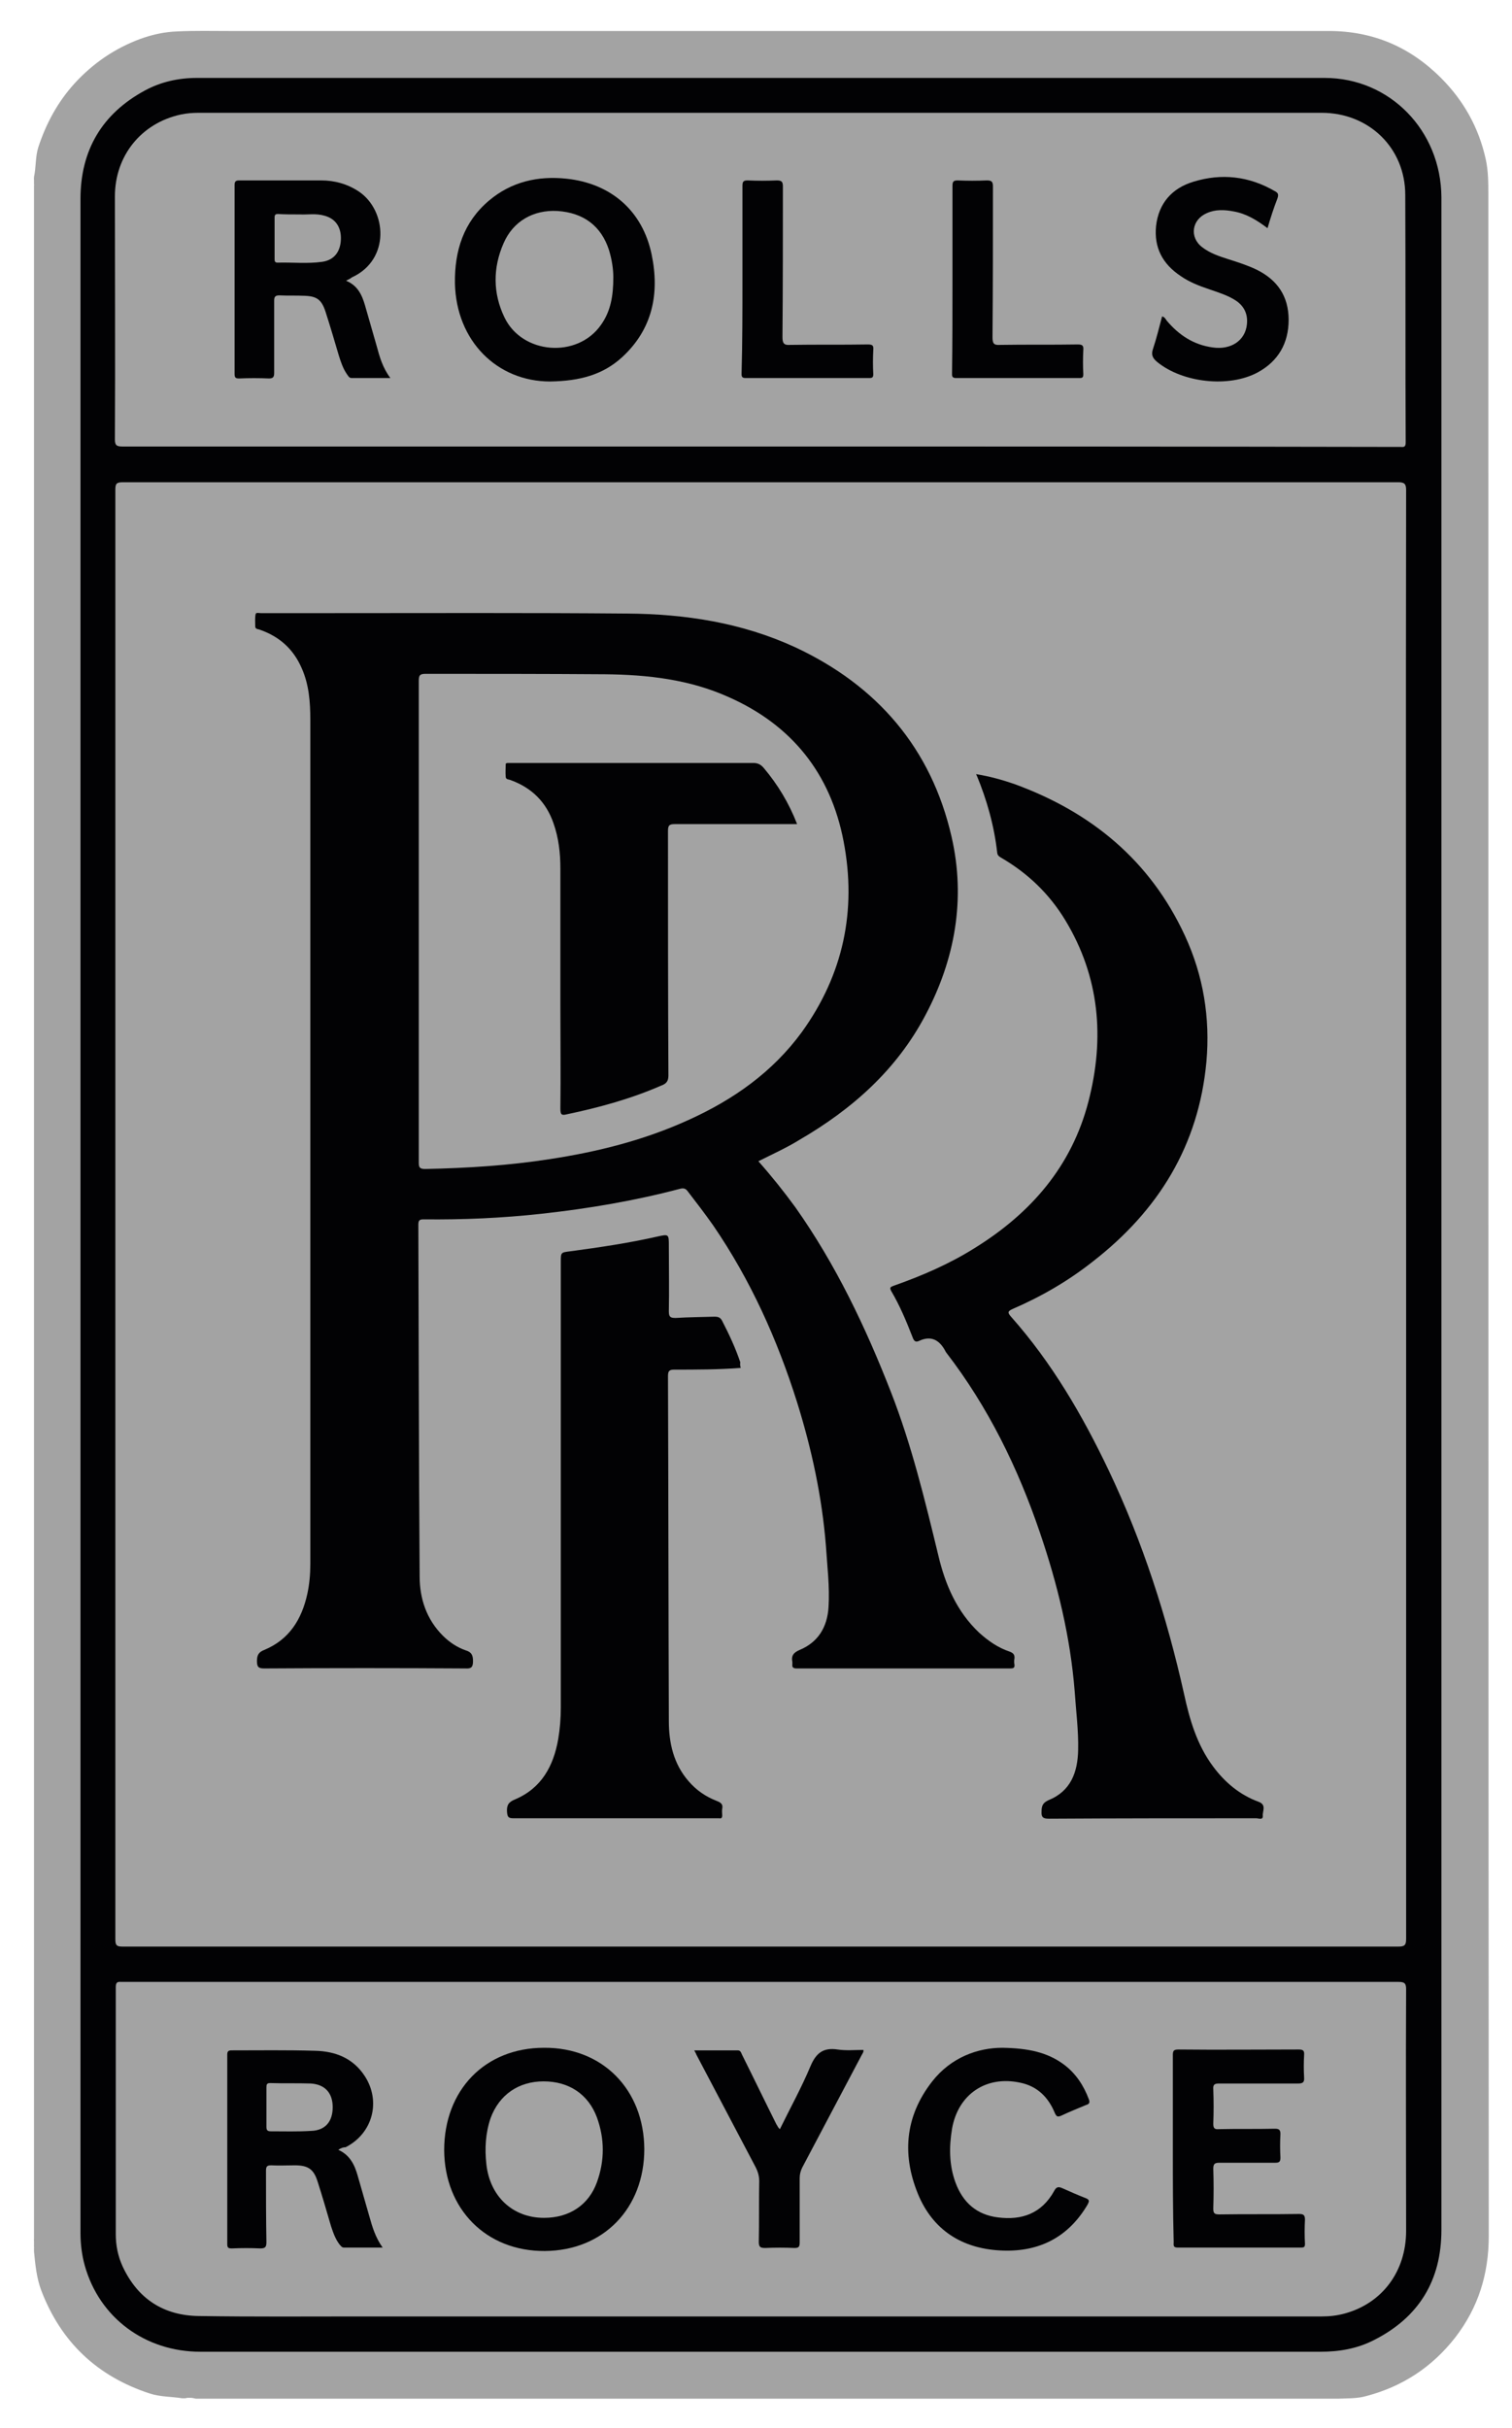 <?xml version="1.0" encoding="utf-8"?>
<!-- Generator: Adobe Illustrator 27.0.0, SVG Export Plug-In . SVG Version: 6.00 Build 0)  -->
<svg version="1.1" id="Layer_1" xmlns="http://www.w3.org/2000/svg" xmlns:xlink="http://www.w3.org/1999/xlink" x="0px" y="0px"
	 viewBox="0 0 351.3 563.9" style="enable-background:new 0 0 351.3 563.9;" xml:space="preserve">
<style type="text/css">
	.st0{fill:#A3A3A3;}
	.st1{fill:#020204;}
</style>
<g>
	<path class="st0" d="M43.1,557c-0.3,0-0.6,0-0.8,0c-2.5-0.4-5-0.3-7.5-1.1c-12.2-4-20.6-11.9-25.2-23.9c-1.1-2.9-1.4-6-1.7-9.1
		c0-0.3,0-0.6,0-0.8c0.2-0.7,0.2-1.3,0-2c0-159,0-318,0-477c0.2-0.6,0.2-1.1,0-1.7c0-0.1,0-0.2,0-0.3c0.5-2.3,0.3-4.7,1-6.9
		c1.8-5.5,4.5-10.5,8.4-14.8c4.3-4.7,9.4-8.2,15.4-10.4c2.8-1,5.6-1.6,8.5-1.7c4-0.2,8.1-0.1,12.1-0.1c85.1,0,170.3,0,255.4,0
		c10.3,0,18.9,3.7,26.1,10.9c5.3,5.3,8.8,11.6,10.4,18.9c0.6,2.7,0.6,5.5,0.6,8.3c0,158,0,316,0.1,474c0,8.8-2.4,16.6-7.8,23.6
		c-5.4,6.9-12.3,11.4-20.7,13.6c-2.1,0.6-4.4,0.5-6.6,0.6c-0.6,0-1.3,0-1.9,0c-87.8,0-175.6,0-263.4,0
		C44.7,556.9,43.9,556.7,43.1,557z"/>
	<path class="st0" d="M45.1,556.7c0.6,0,1.1,0,1.7,0c87.1,0,174.2,0,261.3,0c0.3,0,0.7,0,1,0.1c0.1,0.1,0,0.2,0,0.2
		c-88,0-175.9,0-263.9,0C45,556.9,45,556.9,45.1,556.7C45,556.7,45.1,556.7,45.1,556.7z"/>
	<path class="st0" d="M7.9,520c0.4,0.7,0.5,1.3,0,2C7.9,521.3,7.9,520.7,7.9,520z"/>
	<path class="st0" d="M45.1,556.7c0,0.1,0,0.2,0,0.2c-0.7,0-1.3,0-2,0C43.7,556.3,44.4,556.8,45.1,556.7z"/>
	<path class="st0" d="M7.9,41.3c0.6,0.6,0.3,1.1,0,1.7C7.9,42.5,7.9,41.9,7.9,41.3z"/>
	<path class="st0" d="M309,557c0-0.1,0-0.2,0-0.2c0.6,0,1.1,0,1.7,0c0,0.1,0,0.2,0,0.2C310.1,557,309.6,557,309,557z"/>
	<path class="st1" d="M334.9,282.1c0,78.6,0,157.2,0,235.8c0,11.7-5.2,20.3-15.7,25.6c-3.9,2-8.1,2.7-12.4,2.7
		c-67.1,0-134.2,0-201.3,0c-19.6,0-39.3,0-58.9,0c-12.9,0-23.5-7.9-26.9-20c-0.7-2.5-1-5.1-1-7.6c0-8.3,0-16.5,0-24.8
		c0-149.2,0-298.4,0-447.6c0-11.3,5-19.8,15-25.2c3.7-2,7.8-2.9,12-2.9c87.4,0,174.7,0,262.1,0c15.1,0,27,12.2,27.1,27.7
		c0,6.2,0,12.4,0,18.6C334.9,136.8,334.9,209.5,334.9,282.1z"/>
	<path class="st0" d="M326.7,282.1c0,56.1,0,112.2,0,168.2c0,1.4-0.3,1.8-1.8,1.8c-98.8,0-197.6,0-296.4,0c-1.4,0-1.7-0.3-1.7-1.7
		c0-112.2,0-224.4,0-336.6c0-1.4,0.2-1.8,1.7-1.8c98.8,0,197.6,0,296.4,0c1.4,0,1.8,0.4,1.8,1.8C326.6,169.8,326.7,226,326.7,282.1z
		"/>
	<path class="st0" d="M176.7,103.7c-49.4,0-98.9,0-148.3,0c-1.3,0-1.7-0.3-1.7-1.6c0.1-18.8,0-37.7,0-56.5c0-9.4,6.1-17,15.3-19
		c1.4-0.3,2.8-0.4,4.2-0.4c87,0,173.9,0,260.9,0c10.9,0,19.4,8.1,19.4,19.1c0.1,19.1,0,38.3,0.1,57.4c0,0.9-0.2,1.2-1.1,1.1
		c-0.3,0-0.7,0-1,0C275.3,103.7,226,103.7,176.7,103.7z"/>
	<path class="st0" d="M176.7,460.3c49.4,0,98.8,0,148.2,0c1.4,0,1.8,0.3,1.8,1.7c-0.1,18.7,0,37.4,0,56.1c0,9.4-5.5,16.8-14.2,19.2
		c-1.8,0.5-3.6,0.7-5.4,0.7c-74.4,0-148.9,0-223.3,0c-12.5,0-25.1,0.1-37.6-0.1c-8.2-0.1-14.2-4-17.7-11.5c-1.1-2.4-1.6-4.9-1.6-7.5
		c0-19.1,0-38.3,0-57.4c0-1.4,0.7-1.2,1.5-1.2c20.3,0,40.5,0,60.8,0C118.3,460.3,147.5,460.3,176.7,460.3z"/>
	<path class="st1" d="M176.2,269.7c3.1,3.5,5.9,7,8.6,10.7c9.4,13.3,16.3,27.8,22.2,42.9c4.8,12.3,7.9,25.1,11,37.9
		c1.6,6.8,4.3,13.1,9.5,18c2.1,1.9,4.4,3.5,7.1,4.4c0.8,0.3,1.2,0.7,1.1,1.6c-0.1,0.5-0.1,0.9,0,1.4c0.1,0.8-0.3,0.9-1,0.9
		c-16.5,0-33.1,0-49.6,0c-0.7,0-1.1-0.2-1-0.9c0-0.2,0-0.4,0-0.6c-0.3-1.5,0.3-2.2,1.7-2.8c4.3-1.8,6.4-5.3,6.7-9.9
		c0.3-4.8-0.3-9.5-0.6-14.2c-0.9-11.4-3.3-22.5-6.7-33.4c-4.6-14.6-10.8-28.4-19.5-41.1c-1.9-2.7-3.9-5.3-5.9-7.9
		c-0.5-0.7-1-0.8-1.8-0.6c-10.6,2.8-21.3,4.6-32.2,5.8c-9.1,1-18.2,1.4-27.3,1.3c-0.9,0-1.3,0.1-1.3,1.2c0.1,27.2,0.1,54.4,0.3,81.7
		c0,5.2,1.6,10,5.4,13.8c1.5,1.5,3.3,2.7,5.3,3.4c1.4,0.4,1.7,1.2,1.7,2.5c0,1.4-0.4,1.8-1.8,1.7c-15.6-0.1-31.1-0.1-46.7,0
		c-1.3,0-1.7-0.3-1.7-1.7c0-1.4,0.4-2.1,1.7-2.6c5.8-2.4,8.7-7.1,10-13c0.5-2.3,0.7-4.6,0.7-7c0-65.3,0-130.7,0-196
		c0-4.1-0.3-8.2-2-12c-1.9-4.4-5.1-7.3-9.6-8.9c-0.4-0.2-1.2-0.1-1.2-0.8c0-1-0.1-2,0.1-2.9c0.1-0.4,0.8-0.2,1.2-0.2
		c5.2,0,10.4,0,15.6,0c23.2,0,46.3-0.1,69.5,0.1c13.5,0.1,26.6,2.1,39,7.8c19.1,8.9,31.7,23.5,36.4,44.1c3.3,14.4,0.8,28.4-6.1,41.4
		c-6.7,12.7-17,21.8-29.2,28.9C182.9,266.5,179.6,268,176.2,269.7z"/>
	<path class="st1" d="M226.8,179.8c3.1,0.5,6,1.3,8.9,2.3c17.8,6.5,31.5,17.7,39.6,35.2c4.3,9.3,5.9,19.1,5,29.3
		c-1.8,19.5-11.2,34.6-26.4,46.4c-5.7,4.5-11.9,8.1-18.6,11c-1.1,0.5-1.3,0.8-0.4,1.8c9.5,10.7,16.6,22.9,22.7,35.7
		c7.9,16.6,13.5,34,17.5,51.9c1.3,6,3,11.8,6.7,16.8c2.8,3.8,6.3,6.7,10.7,8.3c1.8,0.7,0.8,2.2,0.9,3.2c0.1,1.1-1,0.6-1.5,0.6
		c-16.1,0-32.1,0-48.2,0.1c-1.3,0-1.8-0.3-1.7-1.7c0-1.3,0.3-2,1.6-2.6c5.2-2.1,6.8-6.5,6.9-11.7c0.1-4.5-0.5-9-0.8-13.5
		c-1-12.7-4-25-8.1-37c-5.1-15-12-29.1-21.7-41.7c-0.1-0.1-0.2-0.3-0.3-0.5c-1.3-2.4-3.2-3.6-6-2.3c-1,0.5-1.3-0.1-1.6-0.9
		c-1.4-3.6-2.9-7.2-4.9-10.6c-0.5-0.9-0.2-1,0.6-1.3c6.5-2.3,12.8-5,18.7-8.7c13.1-8.1,22.6-19,26.5-34.1
		c3.8-14.7,2.6-28.9-5.4-42.1c-3.7-6.1-8.7-10.9-14.9-14.5c-0.5-0.3-0.8-0.5-0.9-1.1c-0.7-6.3-2.4-12.3-4.8-18.1
		C226.9,180.2,226.9,180.1,226.8,179.8z"/>
	<path class="st1" d="M172.1,317.7c-5.2,0.4-10.3,0.4-15.4,0.4c-1.2,0-1.5,0.3-1.5,1.5c0.1,26.7,0.1,53.4,0.2,80.1
		c0,5.1,1.1,10,4.6,14c1.8,2.1,4,3.6,6.6,4.6c1,0.4,1.4,0.8,1.2,1.8c-0.1,0.5,0,1,0,1.5c0,0.6-0.2,0.8-0.7,0.7c-0.2,0-0.5,0-0.7,0
		c-15.7,0-31.4,0-47.1,0c-1.2,0-1.4-0.3-1.5-1.5c-0.1-1.6,0.4-2.3,1.9-2.9c6.1-2.6,8.9-7.7,10-14c0.4-2.4,0.6-4.8,0.6-7.3
		c0-34.5,0-69,0-103.5c0-2.3,0-2.2,2.3-2.5c6.7-0.9,13.5-1.9,20.1-3.4c2.7-0.6,2.7-0.6,2.7,2.2c0,5.1,0.1,10.2,0,15.2
		c0,1.3,0.4,1.5,1.6,1.5c3-0.2,6-0.2,9-0.3c0.9,0,1.4,0.2,1.8,1c1.6,3.1,3.1,6.3,4.2,9.6C171.9,316.9,172,317.3,172.1,317.7z"/>
	<path class="st1" d="M127.8,88.6c-12.3,0-21.8-9.4-22.1-22.8c-0.1-7.6,2-14.2,7.9-19.2c5.2-4.4,11.4-5.8,18-5.1
		c10.4,1.1,17.7,7.5,19.8,17.6c1.9,9.1,0.2,17.4-6.9,23.9C140.1,87,134.8,88.5,127.8,88.6z"/>
	<path class="st1" d="M80.4,65.2c2.7,1.1,3.7,3.3,4.4,5.7c0.9,3.1,1.8,6.3,2.7,9.4c0.7,2.6,1.4,5.1,3.2,7.5c-3.2,0-6.1,0-9,0
		c-0.6,0-0.8-0.5-1.1-0.9c-0.9-1.3-1.4-2.8-1.9-4.4c-1-3.4-2-6.8-3.1-10.2c-0.9-2.7-2-3.5-4.8-3.6c-2-0.1-3.9,0-5.9-0.1
		c-0.9,0-1.2,0.3-1.2,1.2c0,5.6,0,11.2,0,16.8c0,0.9-0.2,1.3-1.2,1.3c-2.3-0.1-4.6-0.1-6.9,0c-0.8,0-1.1-0.1-1.1-1.1
		c0-14.6,0-29.2,0-43.8c0-0.9,0.3-1.1,1.1-1.1c6.3,0,12.7,0,19,0c3.1,0,6.1,0.8,8.8,2.6c6.5,4.4,7.3,15.8-1.6,19.9
		C81.4,64.7,81,64.9,80.4,65.2z"/>
	<path class="st1" d="M294.5,53c-2.5-1.9-5-3.4-7.9-3.9c-2.1-0.4-4.2-0.5-6.2,0.4c-3.5,1.5-4.1,5.6-1.1,7.9c1.8,1.4,3.9,2.1,6.1,2.8
		s4.4,1.4,6.5,2.4c4.9,2.4,7.5,6.2,7.5,11.7c0,5.4-2.4,9.6-7.2,12.2c-6.7,3.6-17.4,2.4-23.3-2.4c-1.1-0.9-1.5-1.7-1-3.1
		c0.8-2.4,1.4-4.9,2.1-7.5c0.6,0.1,0.8,0.6,1.1,1c2.8,3.3,6.2,5.6,10.7,6.2c4.2,0.6,7.5-1.6,7.9-5.3c0.3-2.5-0.7-4.5-2.9-5.8
		c-1.8-1.1-3.8-1.7-5.8-2.4c-2.4-0.8-4.7-1.7-6.7-3.1c-4.2-2.8-6.2-6.6-5.7-11.6c0.6-5.3,3.7-8.8,8.7-10.3c6.5-2,12.9-1.3,18.9,2.2
		c0.8,0.4,0.9,0.8,0.6,1.7C295.9,48.4,295.2,50.6,294.5,53z"/>
	<path class="st1" d="M221.3,64.9c0-7.2,0-14.5,0-21.7c0-1,0.2-1.3,1.2-1.3c2.3,0.1,4.5,0.1,6.8,0c1.1,0,1.4,0.3,1.4,1.4
		c0,11.7,0,23.3-0.1,35c0,1.5,0.3,1.9,1.8,1.8c6-0.1,12,0,18-0.1c1,0,1.4,0.2,1.3,1.3c-0.1,1.9-0.1,3.8,0,5.6c0,0.6-0.1,0.9-0.8,0.9
		c-9.6,0-19.2,0-28.8,0c-1,0-0.9-0.6-0.9-1.2C221.3,79.5,221.3,72.2,221.3,64.9z"/>
	<path class="st1" d="M172.5,64.9c0-7.2,0-14.5,0-21.7c0-1,0.2-1.3,1.2-1.3c2.3,0.1,4.5,0.1,6.8,0c1.1,0,1.4,0.3,1.4,1.4
		c0,11.7,0,23.3-0.1,35c0,1.5,0.4,1.9,1.8,1.8c6-0.1,12,0,18-0.1c1.1,0,1.4,0.2,1.3,1.3c-0.1,1.9-0.1,3.8,0,5.6
		c0,0.7-0.2,0.9-0.9,0.9c-9.6,0-19.2,0-28.8,0c-1,0-0.9-0.6-0.9-1.2C172.5,79.5,172.5,72.2,172.5,64.9z"/>
	<path class="st1" d="M126.4,475.6c13.6-0.1,23.2,9.7,23.3,23.5c0,13.8-9.5,23.6-23.1,23.7s-23.3-9.7-23.4-23.4
		C103.2,485.4,112.7,475.6,126.4,475.6z"/>
	<path class="st1" d="M78.6,499.3c2.7,1.2,3.8,3.5,4.5,6c0.9,3.1,1.8,6.3,2.7,9.4c0.7,2.5,1.4,4.9,3.1,7.3c-3.2,0-6.1,0-9,0
		c-0.5,0-0.7-0.4-1-0.7c-1-1.3-1.5-2.8-2-4.3c-1-3.4-2-6.9-3.1-10.3c-0.9-2.9-2.2-3.8-5.3-3.8c-1.8,0-3.7,0.1-5.5,0
		c-1,0-1.2,0.3-1.2,1.3c0,5.5,0,11,0.1,16.5c0,1.1-0.2,1.5-1.4,1.5c-2.2-0.1-4.4-0.1-6.6,0c-0.8,0-1.1-0.1-1.1-1c0-14.7,0-29.3,0-44
		c0-0.8,0.3-1,1-1c6.5,0,13-0.1,19.4,0.1c4.7,0.1,8.8,1.7,11.5,5.8c3.9,5.9,1.9,13.4-4.4,16.6C79.7,498.7,79.2,498.9,78.6,499.3z"/>
	<path class="st1" d="M272.5,499c0-7.2,0-14.5,0-21.7c0-1,0.2-1.3,1.3-1.3c9.3,0.1,18.6,0,27.9,0c1,0,1.4,0.2,1.3,1.3
		c-0.1,1.7-0.1,3.5,0,5.2c0.1,1.2-0.4,1.4-1.4,1.4c-6.1,0-12.2,0-18.3,0c-1.1,0-1.5,0.2-1.4,1.4c0.1,2.6,0.1,5.3,0,7.9
		c0,1,0.2,1.4,1.3,1.3c4.3-0.1,8.6,0,13-0.1c0.9,0,1.3,0.2,1.3,1.2c-0.1,1.8-0.1,3.7,0,5.5c0,1-0.3,1.2-1.2,1.2c-4.3,0-8.6,0-13,0
		c-1.1,0-1.4,0.3-1.4,1.4c0.1,3.1,0.1,6.1,0,9.2c0,1.1,0.2,1.4,1.4,1.4c6.2-0.1,12.3,0,18.5-0.1c1,0,1.4,0.2,1.4,1.3
		c-0.1,1.9-0.1,3.8,0,5.6c0,0.8-0.2,0.9-1,0.9c-9.5,0-19.1,0-28.6,0c-1.1,0-0.9-0.6-0.9-1.3C272.5,513.5,272.5,506.3,272.5,499z"/>
	<path class="st1" d="M232.9,475.6c5.9,0.1,10.4,1,14.3,3.9c2.8,2.1,4.6,4.9,5.8,8.1c0.3,0.8,0,1.1-0.7,1.3
		c-1.9,0.8-3.9,1.6-5.8,2.5c-0.8,0.3-1,0.2-1.4-0.6c-1.5-3.7-4.1-6.3-8.1-7.1c-7.9-1.7-14.4,2.7-15.8,10.7
		c-0.7,4.2-0.7,8.4,0.8,12.5c1.7,4.6,4.9,7.5,9.9,8.1c5.5,0.7,10.1-0.9,13-6.1c0.5-1,1-1.1,1.9-0.7c1.8,0.8,3.6,1.6,5.4,2.3
		c1,0.4,0.9,0.7,0.5,1.5c-4.4,7.5-11.1,11-19.7,10.7c-8.8-0.3-15.7-4.2-19.4-12.4c-4.1-9.4-3.5-18.6,3-26.9
		C221,477.8,227.2,475.6,232.9,475.6z"/>
	<path class="st1" d="M181.2,494.5c2.4-4.9,5-9.6,7.1-14.6c1.3-3.1,3-4.4,6.3-3.9c2,0.3,4,0.1,6,0.1c0.1,0.5-0.2,0.8-0.4,1.2
		c-4.6,8.7-9.2,17.4-13.8,26.1c-0.4,0.8-0.6,1.6-0.6,2.5c0,5,0,10,0,14.9c0,1-0.2,1.3-1.2,1.3c-2.3-0.1-4.5-0.1-6.8,0
		c-1.1,0-1.5-0.2-1.5-1.4c0.1-4.7,0-9.4,0.1-14.1c0-1.2-0.3-2.2-0.8-3.2c-4.6-8.7-9.2-17.5-13.8-26.2c-0.1-0.3-0.3-0.6-0.5-1
		c3.5,0,6.8,0,10.1,0c0.7,0,0.8,0.6,1,1c2.7,5.4,5.3,10.8,8,16.2C180.6,493.6,180.7,494.1,181.2,494.5z"/>
	<path class="st0" d="M97.3,213.9c0-18.6,0-37.2,0-55.8c0-1.3,0.3-1.6,1.6-1.6c13.9,0,27.8,0,41.7,0.1c9.9,0.1,19.6,1.2,28.7,5.3
		c14.7,6.5,23.7,17.8,26.7,33.5c3.1,16.1-0.1,31-9.7,44.3c-6.8,9.3-15.9,15.7-26.3,20.4c-10.3,4.7-21.1,7.4-32.2,9.1
		c-9.6,1.5-19.3,2.1-29,2.3c-1.2,0-1.5-0.3-1.5-1.4C97.3,251.2,97.3,232.5,97.3,213.9z"/>
	<path class="st0" d="M142.5,64.4c0,4.3-0.6,7.9-2.9,11.1c-5.5,7.8-18.3,6.8-22.4-1.8c-2.7-5.6-2.7-11.5-0.2-17.2
		c2.2-5.1,6.9-7.8,12.5-7.5c6.1,0.4,10.2,3.5,12,9.1C142.2,60.4,142.5,62.6,142.5,64.4z"/>
	<path class="st0" d="M69.7,49.8c1.7,0.1,3.7-0.3,5.7,0.3c2.6,0.7,3.9,2.7,3.8,5.5c-0.1,2.9-1.6,4.8-4.3,5.2
		c-3.5,0.5-6.9,0.1-10.4,0.2c-0.6,0-0.7-0.3-0.7-0.8c0-3.2,0-6.5,0-9.7c0-0.7,0.3-0.8,0.8-0.8C66.1,49.8,67.7,49.8,69.7,49.8z"/>
	<path class="st0" d="M126.4,515.1c-7.3,0-12.6-5-13.4-12.5c-0.4-3.6-0.2-7.2,1-10.7c2-5.4,6.5-8.5,12.3-8.5c5.9,0,10.4,3,12.4,8.4
		c1.8,5,1.8,10,0,15C136.8,512.1,132.3,515.1,126.4,515.1z"/>
	<path class="st0" d="M61.9,489.3c0-1.5,0-3,0-4.5c0-0.7,0.1-1,0.9-1c3.1,0.1,6.3,0,9.4,0.1c3.3,0.2,5.1,2.2,5.1,5.5s-1.7,5.4-5,5.5
		c-3.1,0.2-6.3,0.1-9.4,0.1c-0.9,0-1-0.4-1-1.1C61.9,492.4,61.9,490.9,61.9,489.3z"/>
	<path class="st1" d="M185.2,191.4c-9.6,0-19,0-28.4,0c-1.3,0-1.6,0.3-1.6,1.6c0,18.9,0,37.9,0.1,56.8c0,1.3-0.5,1.9-1.6,2.3
		c-7.1,3.1-14.4,5.1-22,6.7c-1.2,0.3-1.5,0.1-1.5-1.3c0.1-7.9,0-15.9,0-23.8c0-10.7,0-21.3,0-32c0-3.6-0.4-7.1-1.6-10.5
		c-1.7-4.9-5-8.2-9.9-10c-0.4-0.2-1.2-0.1-1.2-0.8c-0.1-1,0-2,0-3c0-0.1,0.3-0.2,0.5-0.2c0.3,0,0.7,0,1,0c18.7,0,37.3,0,56,0
		c1,0,1.7,0.3,2.4,1.1C180.7,182.2,183.3,186.5,185.2,191.4z"/>
</g>
</svg>
